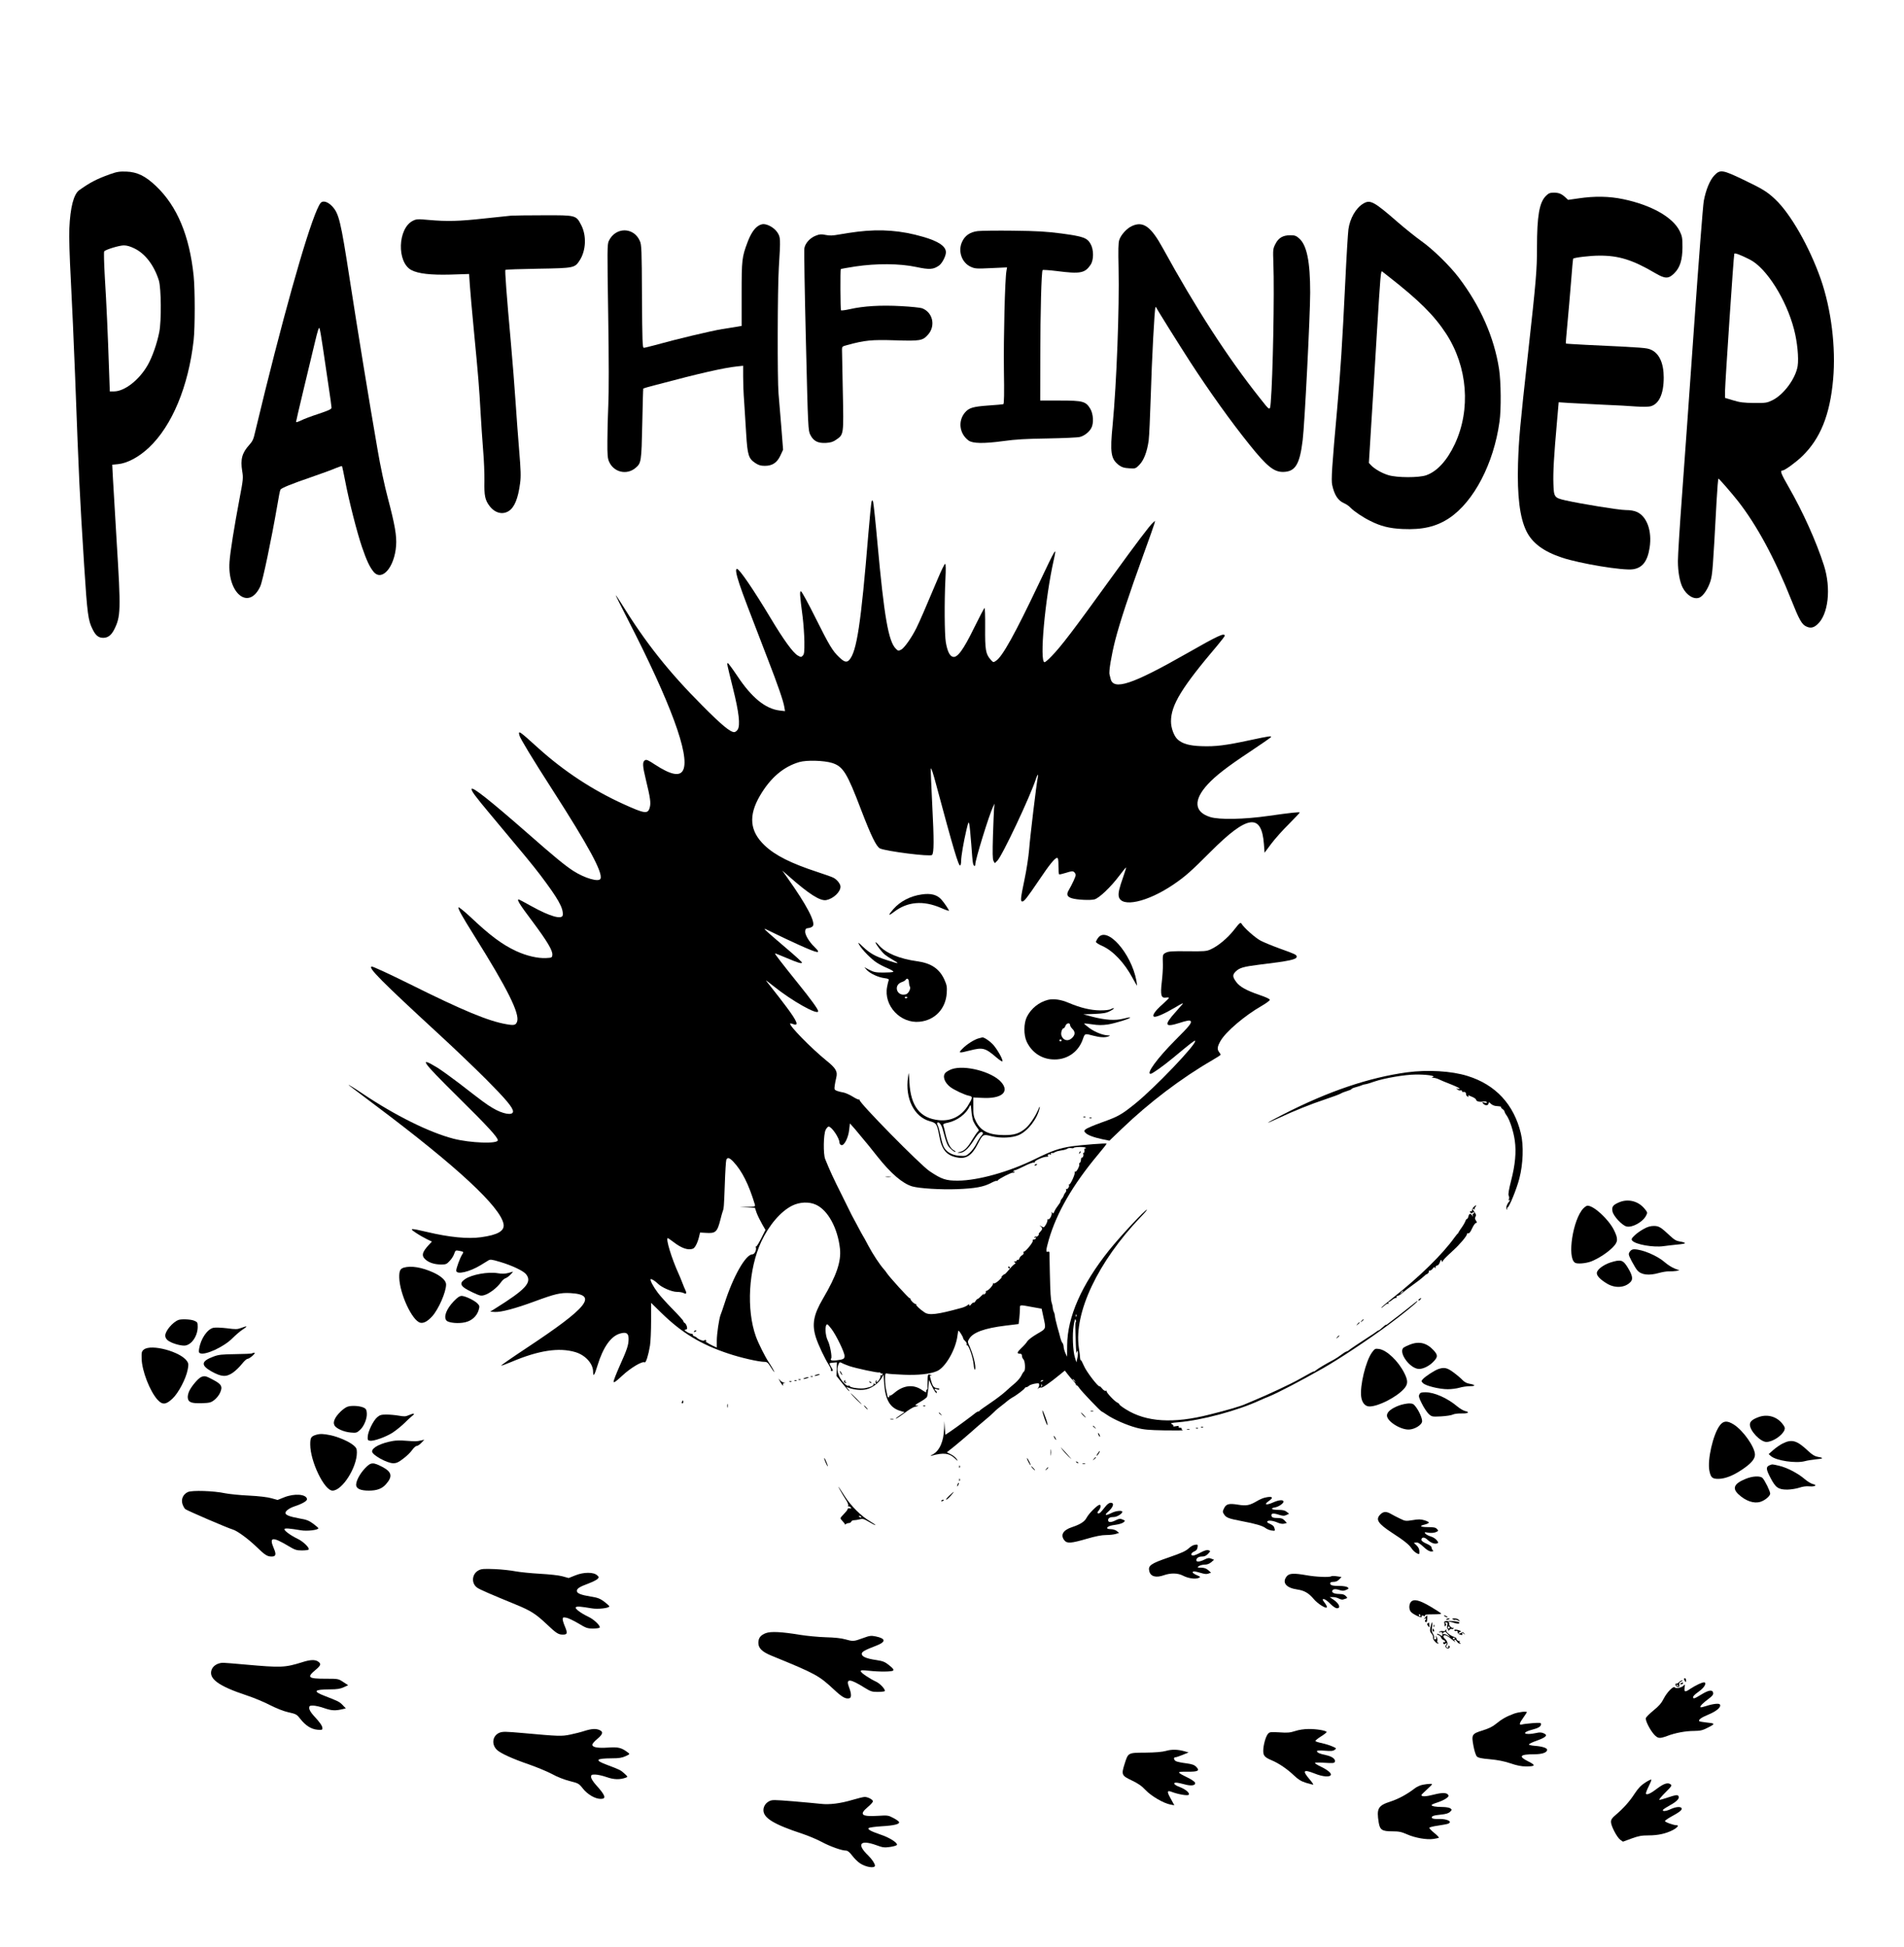 <?xml version="1.0" standalone="no"?>
<!DOCTYPE svg PUBLIC "-//W3C//DTD SVG 20010904//EN"
 "http://www.w3.org/TR/2001/REC-SVG-20010904/DTD/svg10.dtd">
<svg version="1.0" xmlns="http://www.w3.org/2000/svg"
 width="1878pt" height="1920pt" viewBox="0 0 1878 1920"
 preserveAspectRatio="xMidYMid meet">

<g transform="translate(0,1920) scale(0.1,-0.1)"
fill="#000000" stroke="none">
<path d="M1085 17482 c-135 -49 -194 -80 -303 -157 -55 -39 -89 -169 -98 -377
-4 -84 2 -274 15 -518 11 -212 30 -626 41 -920 41 -1091 44 -1152 90 -1885 31
-483 39 -545 85 -634 29 -59 58 -81 103 -81 46 0 79 25 108 81 65 130 67 186
25 864 -16 270 -33 551 -37 626 l-7 136 59 6 c91 9 206 71 304 164 227 214
389 603 440 1058 14 126 14 498 0 635 -41 395 -162 685 -369 883 -107 102
-187 141 -296 145 -68 2 -92 -2 -160 -26z m243 -733 c106 -52 193 -168 239
-315 23 -76 26 -399 4 -509 -22 -112 -68 -244 -114 -325 -83 -146 -228 -260
-333 -260 l-41 0 -7 198 c-12 361 -26 674 -42 926 -8 143 -11 253 -6 258 18
18 149 58 193 58 31 0 65 -10 107 -31z"/>
<path d="M16910 17471 c-45 -47 -84 -142 -105 -253 -8 -46 -51 -598 -95 -1228
-44 -630 -98 -1387 -120 -1683 -22 -295 -40 -583 -40 -640 0 -105 18 -204 46
-260 41 -80 115 -124 169 -99 37 17 83 88 106 161 20 67 24 117 60 784 7 125
15 227 19 227 6 0 128 -140 191 -220 187 -238 367 -571 531 -985 71 -179 99
-230 138 -250 44 -23 76 -18 114 16 110 96 139 357 66 584 -76 237 -207 527
-348 773 -76 132 -87 162 -61 162 22 0 128 77 193 139 181 174 276 410 307
761 28 316 -19 692 -122 988 -112 318 -298 645 -450 787 -79 75 -126 103 -314
193 -204 98 -229 102 -285 43z m350 -831 c163 -83 358 -392 435 -687 33 -124
48 -285 36 -363 -20 -123 -137 -282 -249 -337 -54 -26 -64 -28 -182 -27 -102
1 -140 6 -205 26 l-80 24 0 74 c1 77 84 1325 91 1347 3 12 59 -9 154 -57z"/>
<path d="M15247 17267 c-64 -65 -87 -196 -87 -508 0 -223 -8 -319 -90 -1059
-78 -703 -89 -826 -97 -1070 -9 -322 17 -533 82 -667 58 -119 169 -201 351
-262 177 -59 604 -130 701 -115 93 14 143 78 164 213 25 164 -26 307 -125 352
-27 12 -64 19 -111 19 -65 0 -441 61 -596 96 -108 25 -113 31 -117 164 -4 115
5 271 35 609 l17 194 105 -7 c58 -3 207 -11 331 -17 124 -5 272 -13 330 -18
60 -4 120 -3 140 2 84 22 130 123 130 284 0 141 -44 238 -125 274 -44 19 -59
21 -639 48 -109 6 -200 11 -201 13 -2 2 5 89 15 193 10 105 26 291 36 415 9
124 19 227 21 229 9 11 168 30 255 30 193 2 333 -42 555 -173 97 -57 131 -57
187 -1 57 56 80 132 81 255 0 95 -3 110 -28 162 -67 136 -279 256 -557 314
-138 29 -282 31 -438 8 l-105 -15 -26 24 c-39 36 -65 47 -115 47 -38 0 -51 -5
-79 -33z"/>
<path d="M3162 17198 c-76 -96 -293 -830 -547 -1853 -46 -187 -91 -374 -101
-415 -13 -60 -24 -83 -54 -116 -73 -80 -90 -144 -71 -260 11 -65 10 -82 -24
-259 -54 -286 -95 -540 -101 -635 -23 -313 191 -485 303 -243 24 51 109 458
168 798 13 81 27 151 31 156 10 17 110 57 305 124 102 35 211 75 242 89 31 13
59 22 61 18 2 -4 16 -70 31 -147 37 -195 118 -512 166 -651 45 -132 76 -197
114 -243 83 -98 206 45 222 257 7 99 -12 207 -82 472 -31 116 -74 317 -99 465
-88 507 -197 1177 -276 1688 -90 583 -107 652 -175 724 -43 45 -91 58 -113 31z
m23 -1428 c14 -96 39 -264 55 -373 17 -109 30 -207 30 -217 0 -15 -26 -27
-127 -61 -71 -23 -149 -52 -175 -66 -27 -13 -48 -19 -48 -14 0 5 33 148 74
318 41 169 91 380 112 467 27 114 40 154 45 140 5 -10 20 -98 34 -194z"/>
<path d="M13445 17191 c-72 -43 -130 -145 -145 -253 -5 -40 -19 -264 -30 -498
-31 -637 -48 -902 -80 -1260 -53 -586 -61 -714 -50 -763 21 -97 57 -153 114
-178 23 -10 53 -30 66 -45 33 -35 120 -94 195 -131 103 -52 189 -74 320 -80
195 -9 333 23 460 108 242 162 438 537 495 949 18 122 15 394 -4 520 -48 312
-183 620 -398 903 -88 116 -257 281 -368 359 -52 37 -156 120 -230 184 -240
209 -275 228 -345 185z m250 -717 c302 -236 450 -383 569 -565 212 -327 245
-746 86 -1087 -77 -164 -175 -271 -283 -309 -72 -25 -286 -25 -372 1 -64 19
-137 61 -172 98 l-21 23 23 375 c13 206 38 602 54 880 38 620 40 643 55 632 6
-5 34 -26 61 -48z"/>
<path d="M5040 17073 c-25 -2 -145 -15 -267 -28 -245 -27 -364 -30 -544 -14
-108 10 -122 9 -156 -8 -151 -74 -161 -412 -14 -487 67 -35 189 -49 382 -44
l186 6 7 -107 c4 -58 22 -266 41 -461 43 -444 52 -558 65 -795 6 -104 17 -271
25 -370 9 -99 14 -239 13 -310 -3 -141 6 -185 49 -243 52 -70 127 -91 189 -53
58 36 94 123 114 276 9 64 7 129 -9 320 -11 132 -27 350 -36 485 -9 135 -29
391 -45 570 -45 498 -61 722 -55 729 4 3 149 8 323 11 360 6 361 7 412 86 60
96 66 239 14 342 -52 100 -49 100 -371 99 -153 0 -298 -2 -323 -4z"/>
<path d="M7477 16971 c-38 -25 -73 -78 -103 -158 -56 -148 -59 -174 -59 -513
l0 -314 -40 -7 c-22 -4 -89 -15 -150 -24 -102 -16 -460 -101 -670 -160 -49
-13 -97 -25 -105 -25 -13 0 -15 64 -18 506 -2 466 -4 510 -21 548 -61 139
-240 139 -306 0 -16 -34 -16 -83 -6 -733 7 -444 7 -765 1 -886 -5 -104 -9
-264 -9 -355 -1 -140 2 -171 18 -206 47 -102 173 -131 259 -59 57 48 59 60 67
435 4 190 8 347 10 349 2 2 62 19 132 37 424 113 665 167 788 180 l65 7 0
-109 c0 -60 4 -170 10 -244 5 -74 14 -218 20 -319 13 -210 23 -243 91 -288 32
-21 54 -27 93 -27 74 0 121 31 154 103 l26 56 -18 230 c-10 127 -22 273 -27
325 -12 141 -10 1026 3 1240 18 292 17 300 -15 349 -30 44 -91 80 -137 81 -14
0 -38 -8 -53 -19z"/>
<path d="M11165 16971 c-50 -22 -109 -87 -125 -137 -10 -28 -11 -99 -7 -278 9
-392 -20 -1139 -58 -1541 -28 -281 -18 -341 61 -402 29 -21 50 -28 100 -31 63
-4 65 -4 102 34 44 45 76 127 92 240 5 39 14 231 20 425 11 379 38 880 47 889
3 3 7 1 9 -5 7 -18 219 -357 334 -535 189 -291 402 -589 584 -815 172 -214
241 -270 332 -269 120 2 164 73 193 314 19 148 74 1236 74 1455 0 304 -33 468
-109 534 -29 26 -43 31 -87 31 -73 0 -116 -25 -147 -86 -24 -47 -25 -54 -20
-189 11 -299 -5 -1121 -26 -1373 -8 -87 -5 -88 -108 43 -318 400 -634 890
-956 1477 -118 215 -194 270 -305 219z"/>
<path d="M8459 16915 c-59 -7 -142 -20 -185 -28 -61 -11 -91 -12 -130 -4 -43
9 -60 8 -97 -7 -56 -21 -104 -73 -113 -123 -4 -20 3 -433 15 -917 21 -868 22
-882 44 -925 31 -61 74 -83 153 -79 48 3 71 10 102 32 75 52 74 47 65 479 -4
210 -8 395 -8 411 0 27 4 31 50 43 178 48 241 54 471 47 251 -8 274 -4 327 55
78 87 48 221 -58 261 -16 6 -110 16 -207 21 -199 11 -370 1 -506 -30 -45 -10
-85 -15 -87 -11 -6 9 -8 401 -2 406 2 3 67 14 143 26 207 31 438 30 601 -5
132 -28 169 -25 225 14 31 22 68 94 68 131 0 59 -73 109 -227 153 -213 62
-414 78 -644 50z"/>
<path d="M9643 16921 c-77 -10 -127 -45 -155 -109 -41 -92 0 -205 89 -244 41
-18 57 -19 200 -12 l156 7 -6 -34 c-15 -80 -29 -661 -25 -972 4 -242 2 -340
-6 -343 -6 -2 -73 -8 -148 -13 -152 -11 -191 -23 -231 -70 -70 -84 -54 -208
36 -275 41 -30 148 -32 342 -6 122 17 227 23 440 26 154 3 297 9 317 15 44 11
93 50 113 90 24 46 19 135 -10 186 -45 75 -72 83 -300 83 l-195 0 1 438 c0
431 11 837 23 849 3 3 66 -1 139 -10 233 -30 278 -21 334 62 32 47 32 149 0
205 -34 61 -72 74 -284 103 -155 20 -239 25 -478 28 -159 2 -318 0 -352 -4z"/>
<path d="M8597 14255 c-4 -9 -18 -153 -32 -319 -73 -887 -114 -1161 -188
-1244 -26 -28 -49 -22 -100 27 -64 60 -96 113 -232 385 -71 143 -136 262 -144
264 -15 5 -13 -33 16 -253 8 -66 16 -175 17 -242 1 -102 -2 -125 -16 -139 -15
-16 -19 -16 -50 2 -47 28 -138 153 -268 370 -167 278 -307 484 -331 484 -17 0
-9 -50 26 -155 33 -99 84 -232 280 -740 96 -247 153 -412 161 -467 l7 -41 -53
6 c-140 17 -275 126 -417 340 -47 70 -89 127 -94 127 -11 0 -13 10 51 -250 59
-236 73 -363 46 -405 -9 -14 -24 -25 -34 -25 -40 0 -126 72 -312 259 -337 338
-561 621 -804 1014 -27 42 -50 77 -52 77 -3 0 51 -109 120 -242 420 -818 611
-1336 545 -1480 -31 -69 -122 -51 -282 54 -62 41 -82 50 -95 41 -27 -16 -25
-54 8 -190 44 -181 51 -230 39 -275 -18 -68 -48 -64 -261 33 -300 136 -585
323 -837 550 -192 174 -201 180 -188 127 8 -31 129 -231 326 -537 356 -554
498 -816 474 -876 -14 -37 -156 4 -269 77 -82 53 -190 142 -454 374 -361 316
-540 458 -548 434 -6 -17 34 -71 184 -250 356 -425 410 -491 493 -599 175
-232 227 -323 222 -393 -3 -51 -125 -17 -310 86 -65 36 -121 66 -125 66 -21 0
9 -49 132 -212 150 -201 205 -293 200 -336 -3 -26 -6 -27 -63 -30 -81 -4 -193
22 -294 69 -138 64 -259 154 -455 340 -61 56 -112 97 -114 91 -5 -15 34 -85
151 -272 333 -531 456 -778 427 -856 -13 -34 -30 -38 -107 -24 -175 30 -427
134 -957 398 -192 95 -358 172 -369 170 -43 -6 93 -143 663 -668 146 -134 355
-334 465 -444 192 -193 265 -279 265 -317 0 -43 -102 -26 -202 35 -61 36 -93
60 -328 242 -80 61 -176 130 -214 154 -193 117 -156 65 198 -285 299 -295 396
-401 396 -430 0 -37 -271 -27 -435 15 -240 62 -577 229 -900 446 -80 54 -149
96 -135 82 3 -3 124 -94 269 -203 797 -598 1230 -999 1258 -1168 10 -66 -56
-105 -222 -128 -131 -18 -311 -1 -534 52 -166 39 -180 38 -108 -9 31 -21 80
-49 107 -62 l50 -24 -28 -30 c-71 -76 -78 -111 -32 -150 37 -30 88 -46 154
-46 43 0 53 4 81 35 19 19 39 51 45 71 12 34 14 36 49 29 46 -9 47 -10 29 -37
-20 -31 -58 -134 -58 -158 0 -44 132 -14 245 56 26 16 57 35 70 43 20 13 32
12 116 -13 119 -35 232 -89 258 -122 62 -79 0 -148 -306 -339 l-48 -30 45 -3
c61 -4 206 35 390 103 206 76 257 88 355 83 276 -15 177 -139 -434 -543 -139
-92 -250 -169 -248 -172 3 -2 48 14 100 36 268 114 470 145 632 97 100 -30
175 -114 175 -194 0 -55 14 -35 43 61 56 183 133 292 226 317 59 16 81 2 81
-53 0 -61 -15 -105 -87 -265 -35 -79 -63 -150 -61 -159 2 -12 26 5 86 61 81
76 198 146 221 131 12 -7 37 72 52 165 6 36 11 145 11 243 l0 179 101 -99
c203 -198 391 -312 663 -402 122 -41 299 -81 354 -81 26 0 35 -8 61 -50 17
-28 33 -50 36 -50 4 0 -23 49 -57 100 -36 55 -100 183 -124 249 -96 266 -73
667 53 937 77 164 192 298 304 354 74 37 167 41 234 10 119 -53 216 -232 238
-435 13 -126 -34 -264 -168 -492 -94 -160 -111 -255 -68 -387 23 -70 84 -200
127 -268 14 -21 22 -43 19 -48 -4 -6 1 -10 10 -10 14 0 14 5 -5 36 -12 19 -20
37 -18 39 2 3 19 6 38 7 l34 3 -1 -68 -2 -67 60 -75 c32 -41 62 -75 66 -75 3
0 -2 10 -13 22 -19 21 -19 21 1 14 59 -22 128 -29 179 -17 59 13 125 63 154
115 l17 31 6 -90 c12 -162 58 -239 160 -269 l41 -12 -47 -32 c-27 -18 -44 -32
-38 -32 6 0 44 25 84 55 41 31 85 58 99 61 42 9 46 12 20 13 -20 1 -14 8 36
36 34 19 65 42 68 51 4 10 9 51 13 92 l6 75 22 -49 c25 -54 54 -96 55 -77 0 6
-4 15 -10 18 -19 12 -11 26 9 15 11 -5 22 -6 25 -2 3 5 0 9 -7 10 -50 4 -59
17 -81 105 -5 22 -4 27 6 21 7 -4 9 -3 5 1 -4 5 -14 10 -22 11 -12 2 -15 -11
-16 -59 -1 -34 -1 -67 0 -74 1 -6 -3 -14 -8 -18 -6 -3 -7 -13 -4 -21 3 -9 -13
-2 -41 17 -86 61 -187 50 -279 -31 -19 -16 -37 -26 -41 -22 -4 4 -6 2 -4 -3 2
-6 -1 -12 -6 -15 -5 -3 -10 2 -12 10 -1 8 -7 35 -13 60 -6 25 -11 73 -11 107
0 59 1 62 23 57 12 -3 84 -8 160 -11 142 -6 258 6 327 35 84 34 187 213 204
351 3 24 7 45 9 48 6 5 47 -61 47 -74 0 -6 9 -18 20 -28 12 -11 18 -25 15 -34
-3 -8 -3 -12 1 -8 15 15 62 -119 68 -194 3 -47 16 -65 16 -23 0 42 -27 139
-54 201 -23 50 -24 52 -6 81 38 63 152 104 356 129 l131 16 7 60 c3 33 6 75 6
93 0 39 -6 38 119 15 l95 -17 17 -79 c27 -123 30 -116 -61 -169 -44 -25 -87
-58 -97 -73 -9 -16 -36 -46 -60 -68 -43 -41 -46 -55 -11 -55 12 0 18 -7 18
-21 0 -11 7 -27 15 -35 17 -17 21 -109 5 -119 -5 -3 -17 -21 -26 -41 -9 -19
-36 -51 -60 -72 -25 -20 -68 -59 -97 -85 -28 -26 -97 -78 -152 -115 -55 -37
-101 -70 -103 -74 -2 -5 -8 -8 -13 -8 -6 0 -15 -5 -22 -10 -35 -29 -199 -150
-247 -182 l-55 -37 -6 67 -5 67 -2 -71 c-3 -126 -45 -222 -112 -257 -25 -13
-28 -17 -10 -12 118 32 173 25 228 -27 31 -30 33 -30 18 -6 -10 15 -35 35 -57
46 l-40 20 73 58 c40 32 111 93 158 134 47 42 113 99 147 127 34 28 75 64 90
80 15 16 46 42 68 58 22 17 49 38 60 48 11 10 33 25 48 34 36 18 121 82 125
94 2 5 9 9 15 9 6 0 18 6 26 14 9 8 35 17 59 21 37 6 42 5 42 -12 0 -11 -6
-25 -12 -33 -11 -12 -10 -12 4 -1 9 7 22 10 27 7 10 -6 85 46 185 128 l49 40
26 -34 c14 -19 40 -49 57 -67 17 -18 29 -35 26 -38 -3 -3 -1 -5 5 -5 6 0 20
-14 30 -30 19 -29 210 -230 220 -230 2 0 25 -14 49 -31 69 -47 199 -104 294
-129 71 -19 118 -23 280 -26 107 -1 187 -1 177 2 -9 3 -15 10 -12 15 4 5 -3 9
-15 9 -13 0 -19 4 -14 11 4 8 -4 9 -27 4 -19 -4 -30 -4 -26 1 4 4 -2 13 -14
19 -18 10 -9 13 61 19 232 19 588 115 808 217 24 11 62 27 85 36 85 34 317
155 537 280 163 93 452 285 646 429 128 94 284 221 284 231 0 6 4 9 -111 -83
-48 -38 -99 -78 -115 -89 -15 -11 -40 -31 -56 -43 -15 -13 -28 -21 -28 -17 0
3 -15 -8 -32 -24 -18 -17 -36 -31 -40 -31 -4 0 -16 -7 -25 -15 -10 -8 -41 -29
-70 -47 -81 -52 -198 -130 -203 -137 -3 -3 -11 -7 -19 -9 -8 -2 -31 -16 -50
-31 -20 -16 -54 -38 -76 -50 -80 -42 -156 -88 -175 -104 -11 -9 -20 -15 -20
-12 0 5 -40 -17 -145 -76 -76 -44 -318 -157 -445 -209 -30 -12 -68 -28 -85
-36 -43 -20 -177 -60 -355 -104 -358 -91 -624 -74 -824 51 -36 22 -66 45 -66
50 0 5 -8 12 -17 16 -26 9 -114 103 -108 114 4 5 0 6 -8 3 -8 -3 -23 6 -35 21
-11 14 -22 25 -25 23 -13 -10 -133 146 -157 205 -13 31 -26 55 -29 53 -3 -2
-6 6 -7 17 0 12 -6 61 -13 108 -50 344 189 847 610 1287 38 39 66 72 61 72
-18 0 -258 -257 -373 -400 -270 -338 -412 -658 -413 -938 l-1 -112 -17 37 c-9
21 -17 49 -17 64 -1 14 -6 30 -12 36 -6 6 -14 26 -19 44 -4 19 -18 70 -31 114
-12 44 -23 92 -24 106 -1 14 -5 31 -10 39 -4 7 -10 27 -11 44 -2 17 -7 38 -10
46 -10 25 -15 107 -19 300 -2 102 -4 191 -4 199 -1 7 -7 11 -16 7 -21 -8 -19
17 10 119 78 267 236 541 488 842 47 56 84 103 82 105 -7 6 -238 -12 -341 -26
-126 -19 -194 -42 -367 -127 -250 -124 -561 -211 -757 -212 -119 -1 -162 13
-282 94 -91 61 -698 678 -690 702 1 5 -1 6 -6 4 -4 -3 -32 10 -62 29 -29 18
-70 36 -89 40 -20 3 -49 10 -65 16 -26 11 -28 14 -23 52 3 23 10 57 15 77 16
62 -3 95 -98 171 -150 122 -373 349 -356 365 2 2 15 -1 29 -6 60 -23 41 26
-66 169 -39 52 -98 129 -131 170 -33 41 -64 81 -70 89 -6 8 27 -16 74 -54 181
-146 440 -291 440 -247 0 19 -72 118 -199 275 -155 193 -231 291 -227 295 2 1
50 -18 107 -42 117 -50 159 -63 159 -48 0 5 -68 68 -151 138 -199 170 -225
193 -216 194 4 0 51 -22 105 -49 53 -26 158 -76 232 -109 193 -87 227 -92 154
-21 -54 52 -96 123 -92 156 2 23 8 29 33 31 17 2 35 10 42 19 29 38 -60 208
-248 473 l-53 75 63 -55 c203 -179 312 -248 372 -236 69 14 139 80 139 132 0
27 -34 70 -69 88 -15 8 -85 33 -156 56 -263 86 -419 164 -524 264 -146 139
-160 292 -46 488 104 178 232 287 389 333 72 21 244 16 324 -9 108 -35 146
-95 287 -466 97 -253 149 -360 185 -377 63 -28 494 -83 513 -64 20 20 20 149
2 495 -9 182 -16 342 -14 356 3 15 24 -48 52 -155 170 -634 222 -809 238 -800
5 4 9 23 9 44 0 47 24 186 52 306 20 84 22 88 29 55 4 -19 12 -107 19 -195 6
-88 13 -172 17 -187 6 -31 23 -38 23 -10 0 46 137 489 175 567 l15 30 -5 -46
c-2 -25 -7 -147 -11 -270 -5 -170 -4 -230 5 -248 l13 -23 24 23 c47 44 328
639 383 812 15 43 25 50 17 10 -13 -61 -76 -586 -85 -708 -6 -73 -26 -205 -46
-299 -39 -186 -42 -216 -21 -216 18 0 49 40 164 210 102 152 157 220 178 220
11 0 14 -17 14 -78 0 -43 3 -81 6 -84 3 -3 34 4 69 15 53 17 66 18 79 8 9 -8
16 -21 16 -30 0 -16 -33 -88 -69 -150 -25 -42 -15 -65 31 -79 50 -16 184 -22
224 -11 46 13 160 121 244 233 35 47 66 84 67 82 2 -2 -10 -41 -26 -87 -42
-119 -53 -166 -46 -200 25 -112 281 -56 537 117 119 81 171 127 368 324 364
365 504 385 527 73 l6 -82 65 87 c36 48 114 136 174 195 59 60 108 111 108
114 0 8 -91 -2 -310 -33 -237 -34 -484 -39 -573 -11 -158 49 -168 166 -26 321
77 84 191 173 416 322 111 74 205 139 208 144 10 15 -10 13 -206 -29 -242 -52
-339 -64 -478 -59 -119 4 -187 23 -235 66 -36 32 -66 113 -66 178 0 162 106
335 460 752 38 46 70 87 70 92 0 33 -65 3 -375 -174 -539 -307 -724 -368 -751
-248 -3 15 -8 33 -10 41 -9 27 18 188 56 338 46 178 138 457 278 843 55 151
104 289 108 305 l7 30 -22 -20 c-32 -28 -164 -203 -408 -540 -382 -529 -498
-681 -592 -777 -30 -32 -61 -58 -68 -58 -52 0 4 623 91 1010 31 138 25 128
-149 -239 -234 -492 -358 -717 -421 -757 -26 -18 -27 -18 -55 14 -46 52 -54
96 -52 315 1 109 -2 195 -6 192 -5 -3 -52 -92 -104 -198 -106 -217 -164 -295
-208 -284 -32 8 -55 56 -70 144 -13 79 -15 401 -4 621 5 101 4 152 -3 152 -6
0 -38 -66 -72 -147 -115 -274 -182 -428 -212 -488 -49 -97 -118 -194 -149
-211 -28 -14 -31 -13 -53 9 -73 73 -115 315 -181 1039 -19 213 -39 397 -43
409 -8 20 -9 20 -15 4z m-114 -6250 c87 -104 86 -103 171 -210 134 -169 249
-267 344 -295 71 -20 280 -33 442 -27 178 7 261 22 335 61 26 14 51 23 55 21
5 -3 10 -1 12 4 5 14 138 82 148 76 5 -3 12 0 16 6 5 8 3 9 -6 4 -9 -5 -11 -4
-6 3 4 7 12 12 18 12 6 0 47 18 91 40 44 23 87 38 94 35 8 -2 12 -1 9 4 -8 12
83 54 117 54 15 0 23 4 16 7 -8 6 -8 9 0 14 6 4 16 4 23 0 7 -4 8 -3 4 4 -6
10 6 17 17 10 1 -1 12 4 25 11 13 7 42 14 65 17 23 3 47 10 54 16 7 6 24 8 38
6 14 -3 25 -2 25 2 0 4 27 8 60 9 35 0 60 -4 60 -10 0 -6 -4 -8 -9 -5 -4 3 -7
-6 -5 -19 1 -14 -2 -25 -7 -25 -6 0 -8 -4 -5 -9 8 -12 -4 -42 -13 -37 -4 3 -8
-7 -9 -22 -1 -15 -7 -29 -12 -30 -6 -2 -8 -8 -5 -12 8 -13 -27 -80 -37 -74 -5
3 -8 0 -7 -7 4 -20 -41 -119 -54 -119 -6 0 -7 -3 -4 -6 9 -10 -12 -46 -23 -39
-6 3 -7 0 -4 -8 3 -8 -1 -21 -8 -28 -7 -8 -14 -21 -16 -29 -2 -8 -10 -22 -18
-31 -8 -8 -14 -21 -14 -27 0 -6 -10 -23 -23 -39 -12 -15 -29 -41 -36 -57 -10
-24 -14 -27 -22 -15 -9 12 -10 12 -6 -1 6 -21 -21 -72 -34 -64 -6 3 -9 0 -7
-7 1 -8 -6 -28 -16 -46 -19 -30 -20 -31 -45 -16 -21 12 -23 12 -8 0 22 -18 22
-28 -3 -55 -12 -12 -18 -22 -14 -22 3 0 1 -7 -6 -15 -7 -8 -16 -13 -20 -10 -5
3 -12 0 -16 -6 -5 -8 -3 -9 6 -4 8 5 11 3 8 -6 -3 -8 -12 -13 -21 -13 -9 1
-13 -4 -10 -12 5 -15 -74 -111 -88 -107 -4 2 -6 -4 -3 -11 3 -8 -3 -19 -15
-25 -11 -6 -23 -20 -26 -31 -4 -11 -11 -18 -16 -15 -5 4 -9 1 -9 -4 0 -6 -8
-11 -17 -11 -14 0 -15 -2 -4 -9 11 -7 10 -10 -3 -18 -9 -5 -34 -30 -55 -56
-21 -25 -40 -45 -42 -43 -2 2 -13 -6 -24 -17 -11 -11 -13 -16 -5 -12 8 5 -2
-8 -24 -29 -22 -21 -45 -35 -53 -32 -8 3 -12 2 -9 -3 7 -11 -47 -71 -64 -71
-6 0 -9 -4 -6 -9 3 -5 -2 -15 -11 -22 -14 -12 -16 -12 -9 1 5 8 -5 0 -22 -17
-17 -18 -35 -33 -39 -33 -5 0 -14 -9 -21 -21 -7 -12 -16 -18 -19 -15 -3 3 -14
-5 -24 -17 -12 -15 -18 -17 -19 -8 0 12 -3 12 -17 -1 -10 -8 -38 -21 -63 -27
-236 -65 -316 -74 -360 -44 -45 30 -89 71 -83 77 4 3 1 6 -5 6 -15 0 -52 36
-52 51 0 5 -3 8 -7 6 -7 -4 -205 214 -228 251 -5 9 -18 25 -28 36 -41 47 -107
146 -152 231 -26 50 -51 95 -55 100 -4 6 -26 46 -49 90 -23 44 -46 87 -51 95
-5 8 -15 29 -23 45 -8 17 -46 93 -84 170 -85 169 -118 241 -164 355 -20 51
-17 245 5 288 9 18 22 32 29 32 30 0 107 -114 107 -158 0 -11 9 -22 19 -25 28
-7 69 74 77 152 l7 62 21 -23 c12 -12 47 -54 79 -93z m-1249 -262 c85 -91 151
-222 211 -420 6 -22 4 -23 -72 -25 l-78 -2 75 -3 76 -4 17 -50 c10 -27 34 -76
53 -109 l34 -59 -43 -86 c-24 -47 -46 -82 -51 -78 -4 4 -4 0 -1 -8 9 -25 -12
-69 -34 -69 -66 0 -190 -218 -275 -485 -16 -49 -33 -99 -38 -110 -15 -36 -38
-189 -38 -257 l0 -67 -38 17 c-21 10 -49 25 -63 35 -13 10 -18 15 -10 11 10
-5 12 -3 6 5 -5 9 -10 10 -18 2 -9 -9 -60 10 -77 30 -3 3 -13 8 -23 12 -10 4
-16 10 -13 15 2 4 -4 9 -16 9 -11 1 -32 10 -46 20 -23 15 -25 18 -9 21 15 3
17 9 12 30 -4 15 -13 31 -21 35 -8 4 -14 13 -14 19 0 6 -48 59 -106 118 -58
59 -123 131 -145 161 -45 59 -80 125 -71 134 6 6 45 -18 72 -45 37 -37 137
-80 185 -80 26 0 55 -5 67 -11 26 -14 34 -5 20 24 -6 12 -21 47 -32 77 -12 30
-27 69 -35 85 -70 153 -132 355 -108 355 3 0 29 -18 58 -40 78 -60 142 -82
190 -64 20 8 44 54 59 113 l11 46 54 -3 c100 -7 115 7 146 128 9 36 19 72 22
80 13 32 14 51 22 270 4 124 11 233 15 243 12 26 31 21 70 -20z m3383 -1525
c-3 -8 -6 -5 -6 6 -1 11 2 17 5 13 3 -3 4 -12 1 -19z m-6 -55 c-3 -2 -5 -27
-4 -55 0 -29 3 -102 4 -162 2 -60 6 -99 9 -85 11 45 17 -4 7 -51 l-10 -45 -14
45 c-21 67 -28 232 -13 320 9 53 15 69 20 55 4 -11 5 -21 1 -22z m-2408 -71
c48 -65 127 -229 127 -263 0 -30 -9 -35 -78 -44 -48 -6 -68 1 -54 18 11 14
-12 137 -33 176 -27 53 -31 161 -5 161 4 0 24 -22 43 -48z m175 -364 c66 -22
283 -69 293 -62 4 2 10 0 14 -6 4 -6 11 -8 16 -5 5 3 6 -1 3 -9 -3 -9 -11 -13
-17 -9 -6 3 -7 1 -3 -5 7 -12 -22 -61 -37 -62 -5 0 -5 5 -1 12 4 7 3 8 -4 4
-6 -4 -8 -14 -5 -23 5 -13 2 -15 -11 -10 -10 4 -15 3 -11 -3 7 -12 -21 -27
-76 -39 -47 -11 -159 4 -159 21 0 5 -5 6 -11 2 -15 -9 -68 44 -90 91 -21 45
-24 81 -9 120 9 22 13 24 31 15 11 -7 46 -21 77 -32z m2223 -145 c13 -16 12
-17 -3 -4 -10 7 -18 15 -18 17 0 8 8 3 21 -13z m-311 3 c0 -2 -7 -7 -16 -10
-8 -3 -12 -2 -9 4 6 10 25 14 25 6z m-13 -58 c-3 -8 -6 -5 -6 6 -1 11 2 17 5
13 3 -3 4 -12 1 -19z"/>
<path d="M10646 7833 c-6 -14 -5 -15 5 -6 7 7 10 15 7 18 -3 3 -9 -2 -12 -12z"/>
<path d="M10205 7710 c-3 -6 1 -7 9 -4 18 7 21 14 7 14 -6 0 -13 -4 -16 -10z"/>
<path d="M8738 7593 c12 -2 32 -2 45 0 12 2 2 4 -23 4 -25 0 -35 -2 -22 -4z"/>
<path d="M9945 6700 c3 -5 8 -10 11 -10 2 0 4 5 4 10 0 6 -5 10 -11 10 -5 0
-7 -4 -4 -10z"/>
<path d="M6845 6070 c-3 -6 1 -7 9 -4 18 7 21 14 7 14 -6 0 -13 -4 -16 -10z"/>
<path d="M8290 5660 c6 -11 13 -20 16 -20 2 0 0 9 -6 20 -6 11 -13 20 -16 20
-2 0 0 -9 6 -20z"/>
<path d="M8325 5581 c-6 -11 13 -26 22 -17 4 3 1 6 -6 6 -7 0 -9 5 -6 10 3 6
4 10 1 10 -3 0 -7 -4 -11 -9z"/>
<path d="M8577 5569 c7 -7 15 -10 18 -7 3 3 -2 9 -12 12 -14 6 -15 5 -6 -5z"/>
<path d="M9089 10379 c-111 -16 -210 -68 -277 -144 -55 -63 -53 -73 6 -28 133
102 288 115 464 39 43 -19 78 -31 78 -27 0 9 -49 82 -74 109 -43 49 -105 65
-197 51z"/>
<path d="M12173 10031 c-66 -84 -159 -161 -233 -194 -39 -18 -63 -20 -227 -18
-149 2 -188 -1 -213 -14 -33 -17 -33 -19 -30 -118 1 -37 -4 -115 -11 -173 -15
-128 -6 -159 41 -152 17 3 30 1 30 -3 0 -3 -28 -31 -62 -62 -74 -64 -108 -114
-85 -123 21 -8 105 30 212 93 57 35 82 46 69 31 -11 -13 -44 -49 -72 -82 -113
-126 -103 -150 41 -104 71 23 101 28 109 20 17 -17 -6 -46 -150 -190 -177
-178 -290 -332 -243 -332 16 0 124 77 221 157 178 148 212 174 218 169 23 -24
-398 -465 -595 -623 -133 -107 -166 -125 -329 -183 -75 -27 -145 -57 -155 -66
-18 -16 -18 -19 -3 -35 21 -23 80 -45 168 -64 l69 -14 125 120 c268 257 584
497 890 674 45 26 82 50 82 54 0 3 -7 15 -15 25 -22 29 -18 55 14 111 51 90
239 250 405 345 45 26 81 53 81 60 0 9 -40 27 -105 49 -123 42 -190 79 -224
124 -40 53 -41 73 -8 106 36 36 76 48 227 67 309 37 375 52 375 80 0 18 -14
25 -165 79 -72 26 -157 61 -190 78 -55 29 -166 128 -190 169 -9 15 -19 7 -72
-61z"/>
<path d="M10831 9951 c-12 -16 -21 -34 -21 -40 0 -7 28 -25 63 -40 107 -49
216 -164 297 -314 23 -42 43 -77 45 -77 1 0 -2 21 -6 48 -51 273 -292 544
-378 423z"/>
<path d="M8636 9904 c9 -25 62 -94 93 -119 13 -11 49 -35 80 -52 70 -41 60
-41 -59 -2 -117 37 -169 67 -239 133 -49 47 -52 48 -35 17 27 -47 121 -143
173 -175 24 -16 73 -41 109 -56 35 -15 59 -30 53 -34 -6 -4 -50 -7 -98 -7 -74
0 -94 4 -137 26 l-51 27 25 -28 c33 -35 112 -72 173 -80 39 -5 47 -10 42 -23
-4 -9 -10 -37 -15 -63 -36 -185 132 -364 321 -344 151 15 257 128 267 282 4
62 1 79 -23 133 -48 106 -129 162 -266 181 -179 25 -311 80 -379 157 -22 26
-38 38 -34 27z m329 -390 c1 -16 4 -35 9 -42 13 -21 -14 -72 -40 -78 -89 -23
-126 91 -39 121 17 5 34 16 38 23 14 21 32 8 32 -24z m-15 -148 c0 -11 -19
-15 -25 -6 -3 5 1 10 9 10 9 0 16 -2 16 -4z"/>
<path d="M10337 9340 c-90 -23 -168 -86 -209 -169 -31 -63 -32 -176 -2 -242
47 -102 139 -168 249 -176 140 -12 261 67 306 200 20 57 18 56 104 33 64 -17
118 -20 150 -6 18 8 18 9 -6 9 -50 2 -126 31 -183 72 -31 23 -55 43 -53 45 2
2 39 -1 81 -8 59 -9 96 -9 154 -1 71 11 228 60 219 69 -2 3 -33 -3 -68 -12
-79 -20 -175 -14 -304 19 l-90 24 110 4 c89 4 118 9 153 28 24 12 42 25 39 28
-3 2 -16 -1 -29 -8 -14 -9 -56 -13 -108 -13 -93 1 -192 25 -309 74 -76 33
-149 43 -204 30z m218 -250 c0 -8 10 -24 23 -37 29 -29 28 -58 -3 -88 -37 -38
-87 -28 -105 21 -10 25 5 74 22 74 5 0 13 12 18 26 11 27 45 31 45 4z m-85
-150 c0 -5 -4 -10 -10 -10 -5 0 -10 5 -10 10 0 6 5 10 10 10 6 0 10 -4 10 -10z"/>
<path d="M9653 8960 c-41 -10 -119 -59 -162 -104 -41 -42 -35 -44 74 -16 129
33 152 27 263 -68 29 -25 55 -42 59 -39 10 11 -46 113 -89 162 -34 38 -95 79
-110 74 -2 -1 -17 -4 -35 -9z"/>
<path d="M9387 8656 c-21 -8 -47 -22 -58 -32 -36 -32 -17 -96 43 -143 35 -28
145 -80 186 -87 38 -7 37 -19 -10 -96 -65 -105 -164 -156 -285 -145 -187 18
-280 136 -293 372 -6 109 -6 110 -14 51 -30 -208 60 -390 215 -433 67 -19 71
-25 95 -153 24 -130 72 -186 177 -205 88 -17 145 22 202 135 48 95 52 97 136
75 87 -22 204 -17 269 12 90 40 183 162 205 268 3 19 -2 13 -15 -19 -28 -66
-85 -150 -123 -182 -63 -53 -113 -69 -217 -68 -149 2 -226 40 -274 136 -22 45
-26 65 -26 144 l0 91 88 -4 c192 -11 274 59 186 157 -92 102 -360 171 -487
126z m212 -511 c7 -16 23 -44 36 -61 22 -28 23 -33 9 -45 -8 -7 -32 -42 -54
-78 -46 -79 -78 -111 -122 -121 -28 -7 -29 -8 -8 -9 44 -2 88 36 141 118 49
79 74 100 92 82 5 -5 1 -17 -12 -30 -11 -11 -34 -47 -50 -79 -16 -32 -46 -73
-67 -91 -35 -31 -41 -33 -99 -29 -75 5 -133 38 -158 91 -9 19 -23 69 -31 111
-8 41 -20 85 -26 96 -7 12 -9 25 -5 28 14 14 41 -18 53 -64 39 -144 45 -159
77 -191 18 -18 39 -33 47 -33 7 1 1 8 -14 16 -35 19 -61 70 -82 160 -8 39 -18
78 -22 87 -4 12 7 18 48 26 90 20 178 86 211 159 11 24 13 20 18 -43 3 -39 12
-83 18 -100z"/>
<path d="M13878 8625 c-377 -52 -772 -185 -1218 -413 -176 -90 -206 -112 -55
-41 159 74 322 140 470 189 72 24 139 49 150 56 11 7 39 18 63 25 23 7 42 15
42 19 0 4 21 13 48 20 26 7 52 16 57 19 6 3 19 7 30 8 11 1 53 13 94 28 98 33
295 67 401 68 103 2 204 -12 175 -24 -18 -7 -17 -8 5 -8 14 -1 36 -7 50 -14
14 -7 70 -31 125 -52 55 -22 92 -41 82 -43 -10 -2 -24 0 -30 5 -7 4 -5 0 6 -9
10 -9 25 -14 32 -11 8 3 15 0 15 -6 0 -6 3 -10 8 -10 21 4 32 -3 32 -20 0 -10
7 -22 16 -25 9 -4 13 -2 8 5 -4 7 -3 10 2 7 5 -2 24 -11 42 -18 17 -8 32 -20
32 -26 0 -15 36 -24 70 -17 16 3 31 0 35 -6 5 -8 -2 -10 -22 -5 -25 7 -27 6
-14 -9 18 -22 49 -22 53 0 3 16 5 16 23 -2 11 -11 34 -21 50 -22 47 -4 55 -6
50 -11 -3 -3 4 -11 15 -19 11 -8 20 -19 20 -25 0 -5 9 -23 21 -39 30 -42 68
-158 80 -247 16 -111 4 -241 -36 -394 -23 -91 -31 -137 -24 -149 5 -10 6 -25
2 -35 -5 -13 -3 -15 8 -9 9 6 8 2 -3 -11 -26 -29 -39 -72 -26 -80 7 -4 8 -3 4
4 -4 7 -3 12 2 12 16 0 91 183 118 288 37 142 44 326 15 444 -68 286 -250 482
-526 567 -159 50 -394 63 -597 36z"/>
<path d="M10688 8183 c7 -3 16 -2 19 1 4 3 -2 6 -13 5 -11 0 -14 -3 -6 -6z"/>
<path d="M10748 8173 c7 -3 16 -2 19 1 4 3 -2 6 -13 5 -11 0 -14 -3 -6 -6z"/>
<path d="M15965 7341 c-57 -25 -69 -43 -60 -88 8 -45 95 -138 138 -148 56 -14
161 44 193 107 15 29 15 32 -14 67 -63 78 -167 103 -257 62z"/>
<path d="M14535 7296 c-11 -12 -18 -27 -17 -34 2 -8 -1 -11 -7 -7 -6 3 -11 2
-11 -3 0 -16 13 -22 27 -11 9 9 13 8 13 0 0 -6 -4 -11 -10 -11 -5 0 -7 -8 -4
-17 5 -17 5 -17 -6 0 -15 24 -29 21 -36 -8 -3 -14 -10 -25 -14 -25 -4 0 -11
-8 -14 -17 -8 -21 -23 -48 -53 -89 -12 -17 -21 -33 -20 -35 1 -2 0 -3 -2 -2
-2 1 -17 -17 -34 -40 -121 -169 -348 -391 -615 -601 -62 -49 -111 -91 -108
-93 2 -2 16 7 31 21 15 14 32 23 38 19 6 -3 7 -1 3 5 -4 7 -3 12 2 12 5 0 19
9 32 20 13 11 29 20 37 20 8 0 11 5 8 10 -3 6 1 10 9 10 9 0 33 15 53 33 21
18 67 54 103 79 36 25 80 59 98 76 18 16 32 28 32 26 0 -3 6 1 14 8 8 7 12 16
9 21 -2 4 3 7 11 7 8 0 21 9 29 21 11 15 16 17 20 7 4 -9 6 -7 6 5 1 9 8 17
17 17 8 0 20 14 26 32 10 28 12 30 19 12 4 -10 8 -14 8 -7 1 14 21 35 106 113
66 60 135 143 135 161 0 6 6 9 13 6 8 -3 22 15 37 49 14 30 31 54 39 54 11 0
11 4 -1 23 -11 16 -12 26 -4 39 8 13 5 24 -13 49 -21 28 -22 31 -5 25 10 -4
15 -4 11 0 -4 4 -2 13 5 21 18 22 5 21 -17 -1z m-695 -830 c0 -2 -8 -10 -17
-17 -16 -13 -17 -12 -4 4 13 16 21 21 21 13z"/>
<path d="M15617 7283 c-103 -109 -161 -483 -83 -535 21 -15 106 -8 160 12 70
27 164 88 215 141 51 52 53 82 10 169 -54 107 -198 240 -261 240 -8 0 -26 -12
-41 -27z"/>
<path d="M16210 7079 c-30 -16 -70 -45 -89 -64 -29 -28 -32 -36 -22 -49 32
-39 210 -70 311 -55 36 5 98 12 138 16 39 3 72 9 72 13 0 5 -21 12 -47 16 -39
6 -58 17 -103 59 -91 85 -108 95 -159 95 -32 0 -63 -9 -101 -31z"/>
<path d="M16075 6856 c-15 -23 -14 -28 19 -93 20 -37 44 -78 55 -90 39 -46
114 -55 216 -26 33 9 76 16 95 15 19 -1 51 1 70 4 l35 6 -47 18 c-26 10 -69
37 -95 60 -76 67 -222 129 -305 130 -18 0 -33 -8 -43 -24z"/>
<path d="M15885 6750 c-73 -24 -135 -72 -135 -105 0 -29 37 -66 105 -106 80
-46 176 -38 229 20 25 27 17 66 -29 141 -46 76 -68 82 -170 50z"/>
<path d="M3983 6699 c-36 -11 -46 -32 -45 -98 4 -159 127 -425 207 -445 33 -8
72 13 118 63 63 70 137 239 137 314 0 38 -47 82 -128 119 -111 50 -217 68
-289 47z"/>
<path d="M5012 6646 c-31 -8 -61 -9 -103 -2 -95 16 -254 -13 -320 -57 -66 -44
-50 -75 72 -132 75 -35 83 -37 119 -26 48 14 127 75 160 124 14 20 34 38 45
41 11 3 34 19 50 36 16 16 27 29 24 29 -2 -1 -23 -7 -47 -13z"/>
<path d="M4477 6369 c-75 -78 -105 -159 -72 -193 22 -22 118 -31 182 -16 65
14 116 60 134 120 11 37 10 42 -10 64 -29 31 -123 76 -157 76 -20 0 -41 -14
-77 -51z"/>
<path d="M14000 6390 c-8 -5 -12 -12 -9 -15 4 -3 12 1 19 10 14 17 11 19 -10
5z"/>
<path d="M1760 6183 c-57 -22 -130 -108 -130 -154 0 -18 9 -35 26 -48 31 -25
114 -51 160 -51 68 0 133 90 134 183 0 45 -2 49 -35 63 -34 14 -125 18 -155 7z"/>
<path d="M13429 6173 c-13 -16 -12 -17 4 -4 9 7 17 15 17 17 0 8 -8 3 -21 -13z"/>
<path d="M13389 6143 c-13 -16 -12 -17 4 -4 9 7 17 15 17 17 0 8 -8 3 -21 -13z"/>
<path d="M2375 6103 c-34 -13 -54 -13 -136 -2 -53 6 -112 9 -132 5 -61 -11
-127 -108 -143 -207 -5 -31 -3 -40 11 -45 52 -20 233 64 316 147 32 32 76 70
99 85 58 38 54 43 -15 17z"/>
<path d="M13189 6013 c-13 -16 -12 -17 4 -4 9 7 17 15 17 17 0 8 -8 3 -21 -13z"/>
<path d="M13907 5940 c-27 -10 -55 -24 -63 -30 -55 -47 64 -210 153 -210 42 0
100 29 140 70 46 48 47 65 5 112 -68 75 -144 94 -235 58z"/>
<path d="M1419 5891 c-21 -17 -24 -27 -22 -88 2 -120 81 -323 157 -407 48 -52
82 -50 147 11 59 55 133 196 150 285 10 49 9 61 -5 83 -62 95 -355 174 -427
116z"/>
<path d="M13532 5862 c-61 -85 -120 -327 -106 -436 8 -60 39 -96 82 -96 88 0
269 93 341 175 39 44 40 79 4 151 -58 119 -175 231 -252 241 -37 5 -41 3 -69
-35z"/>
<path d="M2487 5854 c-3 -4 -77 -7 -164 -8 -135 -2 -167 -5 -217 -24 -122 -45
-128 -85 -21 -146 99 -55 145 -58 210 -14 28 19 68 58 90 86 22 28 47 51 55
51 22 1 89 60 69 61 -9 0 -19 -3 -22 -6z"/>
<path d="M14185 5698 c-38 -14 -126 -71 -150 -98 -18 -20 -18 -21 1 -40 26
-27 162 -60 244 -60 37 0 89 7 116 15 27 8 74 15 104 15 60 0 54 14 -11 25
-22 4 -48 18 -65 37 -16 17 -55 50 -88 74 -61 46 -92 53 -151 32z"/>
<path d="M8045 5640 c-13 -5 -14 -9 -5 -9 8 0 24 4 35 9 13 5 14 9 5 9 -8 0
-24 -4 -35 -9z"/>
<path d="M1984 5620 c-27 -11 -90 -84 -115 -133 -11 -21 -19 -53 -17 -70 4
-46 35 -58 139 -55 77 3 90 6 123 32 21 16 47 48 57 72 27 60 14 84 -71 128
-71 38 -82 40 -116 26z"/>
<path d="M7998 5623 c7 -3 16 -2 19 1 4 3 -2 6 -13 5 -11 0 -14 -3 -6 -6z"/>
<path d="M7935 5610 c-13 -5 -14 -9 -5 -9 8 0 24 4 35 9 13 5 14 9 5 9 -8 0
-24 -4 -35 -9z"/>
<path d="M7689 5585 c14 -30 42 -64 35 -43 -4 11 1 18 13 21 15 3 15 4 -2 3
-11 -1 -28 8 -38 19 l-18 20 10 -20z"/>
<path d="M7878 5593 c7 -3 16 -2 19 1 4 3 -2 6 -13 5 -11 0 -14 -3 -6 -6z"/>
<path d="M7838 5583 c7 -3 16 -2 19 1 4 3 -2 6 -13 5 -11 0 -14 -3 -6 -6z"/>
<path d="M7788 5573 c7 -3 16 -2 19 1 4 3 -2 6 -13 5 -11 0 -14 -3 -6 -6z"/>
<path d="M14000 5449 c-9 -17 -5 -33 25 -92 20 -40 50 -85 67 -101 31 -28 33
-28 122 -24 51 3 103 11 116 18 13 7 51 12 87 11 65 -2 85 13 33 24 -16 4 -51
24 -77 46 -99 83 -227 139 -314 139 -39 0 -51 -4 -59 -21z"/>
<path d="M8440 5405 c30 -30 57 -55 59 -55 3 0 -19 25 -49 55 -30 30 -57 55
-59 55 -3 0 19 -25 49 -55z"/>
<path d="M6726 5375 c-3 -8 -1 -15 4 -15 6 0 10 7 10 15 0 8 -2 15 -4 15 -2 0
-6 -7 -10 -15z"/>
<path d="M7172 5335 c0 -16 2 -22 5 -12 2 9 2 23 0 30 -3 6 -5 -1 -5 -18z"/>
<path d="M13801 5340 c-76 -28 -121 -64 -121 -99 0 -60 144 -148 226 -138 52
5 112 43 120 74 7 25 -25 102 -62 150 -21 28 -31 33 -67 33 -23 -1 -66 -9 -96
-20z"/>
<path d="M3432 5329 c-41 -12 -113 -82 -131 -127 -10 -24 -11 -39 -3 -56 14
-32 91 -67 160 -73 52 -5 61 -3 88 21 42 34 76 115 72 169 -2 34 -8 44 -30 55
-38 18 -116 23 -156 11z"/>
<path d="M8535 5320 c10 -11 20 -20 23 -20 3 0 -3 9 -13 20 -10 11 -20 20 -23
20 -3 0 3 -9 13 -20z"/>
<path d="M9108 5333 c7 -3 16 -2 19 1 4 3 -2 6 -13 5 -11 0 -14 -3 -6 -6z"/>
<path d="M10281 5290 c0 -25 45 -154 51 -144 3 5 -7 43 -23 84 -15 41 -28 68
-28 60z"/>
<path d="M10758 5283 c6 -2 18 -2 25 0 6 3 1 5 -13 5 -14 0 -19 -2 -12 -5z"/>
<path d="M9260 5266 c0 -2 8 -10 18 -17 15 -13 16 -12 3 4 -13 16 -21 21 -21
13z"/>
<path d="M10680 5245 c13 -14 26 -25 28 -25 3 0 -5 11 -18 25 -13 14 -26 25
-28 25 -3 0 5 -11 18 -25z"/>
<path d="M4030 5243 c-29 -13 -45 -13 -96 -4 -34 6 -89 11 -122 11 -50 0 -66
-4 -91 -26 -38 -31 -91 -139 -94 -191 -2 -33 1 -38 22 -41 37 -6 157 37 224
80 33 22 84 63 113 91 28 29 65 62 80 74 34 26 16 29 -36 6z"/>
<path d="M17348 5226 c-63 -23 -88 -44 -88 -75 0 -62 104 -171 163 -171 61 0
157 63 178 118 7 19 4 31 -21 62 -56 71 -147 96 -232 66z"/>
<path d="M8783 5203 c9 -2 23 -2 30 0 6 3 -1 5 -18 5 -16 0 -22 -2 -12 -5z"/>
<path d="M16961 5140 c-65 -89 -121 -336 -101 -442 14 -70 29 -83 93 -82 65 2
142 32 228 90 89 59 129 105 129 148 0 74 -115 238 -209 298 -66 41 -104 38
-140 -12z"/>
<path d="M10780 5136 c0 -2 8 -10 18 -17 15 -13 16 -12 3 4 -13 16 -21 21 -21
13z"/>
<path d="M11848 5123 c7 -3 16 -2 19 1 4 3 -2 6 -13 5 -11 0 -14 -3 -6 -6z"/>
<path d="M11798 5113 c7 -3 16 -2 19 1 4 3 -2 6 -13 5 -11 0 -14 -3 -6 -6z"/>
<path d="M11708 5103 c6 -2 18 -2 25 0 6 3 1 5 -13 5 -14 0 -19 -2 -12 -5z"/>
<path d="M10830 5065 c0 -5 5 -17 10 -25 5 -8 10 -10 10 -5 0 6 -5 17 -10 25
-5 8 -10 11 -10 5z"/>
<path d="M3117 5050 c-49 -15 -57 -28 -57 -95 0 -167 139 -455 220 -455 95 0
240 227 240 376 0 35 -5 47 -32 70 -45 38 -148 83 -227 100 -74 15 -103 16
-144 4z"/>
<path d="M10400 5020 c6 -11 13 -20 16 -20 2 0 0 9 -6 20 -6 11 -13 20 -16 20
-2 0 0 -9 6 -20z"/>
<path d="M3877 4990 c-120 -21 -207 -65 -207 -104 0 -34 147 -116 209 -116 31
0 52 9 98 45 33 24 72 62 88 85 15 22 35 40 44 40 10 0 30 14 47 31 l29 31
-35 -8 c-41 -9 -52 -9 -150 -2 -41 4 -97 3 -123 -2z"/>
<path d="M17584 4965 c-27 -13 -69 -43 -94 -65 l-45 -40 23 -20 c53 -45 245
-73 332 -50 25 7 77 15 115 19 73 6 76 14 11 25 -27 5 -54 22 -90 56 -113 106
-161 120 -252 75z"/>
<path d="M10478 4905 c11 -16 40 -48 63 -70 37 -34 35 -31 -11 20 -72 80 -77
85 -52 50z"/>
<path d="M10363 4875 c0 -27 2 -38 4 -22 2 15 2 37 0 50 -2 12 -4 0 -4 -28z"/>
<path d="M10825 4864 c-9 -15 -12 -23 -6 -20 11 7 35 46 28 46 -3 0 -12 -12
-22 -26z"/>
<path d="M10789 4813 c-13 -16 -12 -17 4 -4 16 13 21 21 13 21 -2 0 -10 -8
-17 -17z"/>
<path d="M8130 4816 c0 -12 29 -76 34 -76 3 0 -2 17 -11 38 -16 38 -23 50 -23
38z"/>
<path d="M10130 4816 c0 -11 30 -66 36 -66 2 0 -3 15 -12 33 -19 36 -24 44
-24 33z"/>
<path d="M10617 4779 c7 -7 15 -10 18 -7 3 3 -2 9 -12 12 -14 6 -15 5 -6 -5z"/>
<path d="M3602 4722 c-56 -58 -97 -139 -88 -175 7 -31 49 -47 124 -47 79 0
128 18 167 61 70 78 61 123 -34 173 -93 48 -112 47 -169 -12z"/>
<path d="M10678 4763 c6 -2 18 -2 25 0 6 3 1 5 -13 5 -14 0 -19 -2 -12 -5z"/>
<path d="M17454 4750 c-37 -15 -36 -38 8 -122 52 -100 78 -118 168 -118 36 1
88 9 118 19 34 12 69 16 101 13 55 -5 79 13 31 23 -17 4 -53 26 -81 50 -67 57
-171 111 -250 130 -73 17 -67 16 -95 5z"/>
<path d="M9461 4734 c0 -11 3 -14 6 -6 3 7 2 16 -1 19 -3 4 -6 -2 -5 -13z"/>
<path d="M10185 4720 c10 -11 20 -20 23 -20 3 0 -3 9 -13 20 -10 11 -20 20
-23 20 -3 0 3 -9 13 -20z"/>
<path d="M10319 4713 c-13 -16 -12 -17 4 -4 16 13 21 21 13 21 -2 0 -10 -8
-17 -17z"/>
<path d="M17216 4615 c-112 -46 -133 -92 -68 -152 71 -66 153 -94 217 -73 46
15 95 57 95 81 0 23 -53 130 -75 153 -24 24 -100 20 -169 -9z"/>
<path d="M9461 4604 c0 -11 3 -14 6 -6 3 7 2 16 -1 19 -3 4 -6 -2 -5 -13z"/>
<path d="M9446 4565 c-9 -26 -7 -32 5 -12 6 10 9 21 6 23 -2 3 -7 -2 -11 -11z"/>
<path d="M8286 4505 c15 -27 40 -69 56 -93 17 -24 27 -50 24 -58 -3 -8 -2 -13
3 -10 5 3 14 -1 21 -9 10 -12 8 -13 -9 -10 -12 2 -21 -1 -21 -8 0 -7 -16 -27
-35 -46 -19 -19 -35 -38 -35 -43 0 -5 11 -20 24 -33 13 -13 22 -26 20 -29 -2
-4 2 -2 8 4 7 5 20 10 30 10 10 0 21 6 24 14 3 8 15 14 27 14 12 0 38 4 57 9
30 8 42 4 89 -24 30 -18 59 -33 65 -33 6 0 -18 17 -53 38 -85 49 -186 149
-247 244 -69 107 -79 120 -48 63z m209 -265 c3 -6 -1 -7 -9 -4 -18 7 -21 14
-7 14 6 0 13 -4 16 -10z"/>
<path d="M1853 4486 c-46 -21 -68 -69 -54 -116 6 -20 19 -44 28 -52 16 -14
418 -187 470 -202 43 -13 145 -87 226 -164 92 -89 112 -102 157 -102 41 0 47
20 21 80 -49 114 -16 119 145 23 63 -38 79 -43 132 -43 34 0 63 4 67 9 10 17
-56 81 -110 106 -69 33 -137 83 -129 96 6 10 47 7 160 -12 61 -11 174 2 174
20 0 4 -23 24 -50 44 -42 31 -66 41 -133 52 -93 17 -133 31 -141 50 -7 19 33
51 87 69 81 27 129 55 125 74 -9 48 -125 56 -225 16 l-65 -26 -61 17 c-39 11
-123 21 -222 26 -88 4 -194 15 -235 23 -111 24 -326 31 -367 12z"/>
<path d="M9363 4450 c-23 -22 -37 -40 -30 -39 7 0 27 18 46 40 42 50 37 49
-16 -1z"/>
<path d="M12473 4430 c-17 -4 -52 -19 -78 -35 -71 -41 -101 -47 -182 -34 -92
15 -119 8 -140 -36 -15 -31 -15 -36 1 -60 21 -32 44 -41 175 -66 138 -26 204
-46 233 -68 13 -10 39 -21 59 -24 36 -5 37 -5 30 21 -6 23 -15 31 -61 52 -8 4
-13 11 -10 16 8 14 58 8 101 -11 24 -11 48 -15 65 -11 l27 7 -23 25 c-19 19
-33 24 -72 24 -35 0 -50 4 -55 16 -11 29 11 35 65 18 43 -14 57 -15 80 -5 l27
13 -24 19 c-17 14 -39 19 -82 19 -67 0 -86 15 -31 25 34 6 82 39 82 56 0 21
-45 18 -99 -6 -71 -32 -100 -25 -47 12 54 36 36 52 -41 33z"/>
<path d="M9285 4400 c-3 -6 1 -7 9 -4 18 7 21 14 7 14 -6 0 -13 -4 -16 -10z"/>
<path d="M10899 4338 c-18 -24 -39 -48 -47 -55 -21 -17 -36 -4 -19 15 24 28
31 62 13 62 -21 0 -106 -85 -128 -127 -20 -39 -62 -66 -146 -94 -88 -29 -115
-78 -73 -130 26 -32 66 -29 221 16 86 25 145 37 190 37 36 0 79 5 97 11 l31
10 -23 19 c-13 10 -39 18 -59 18 -20 0 -36 4 -36 10 0 15 31 27 90 34 30 4 63
15 73 24 17 15 16 16 -10 27 -23 10 -34 9 -65 -6 -49 -25 -78 -25 -78 0 0 21
19 31 59 31 28 0 81 33 81 51 0 16 -65 10 -105 -11 -57 -29 -77 -25 -39 8 55
47 69 92 30 92 -17 0 -34 -13 -57 -42z"/>
<path d="M13615 4265 c-50 -49 -25 -89 114 -180 121 -78 171 -119 195 -156 10
-16 31 -36 47 -45 29 -15 29 -15 29 17 0 22 -9 40 -27 58 l-28 26 23 3 c17 3
37 -10 72 -42 34 -32 58 -46 77 -46 21 0 24 3 15 12 -7 7 -12 19 -12 28 0 10
-20 24 -50 37 -31 13 -50 28 -50 37 0 29 30 30 58 3 33 -31 71 -46 95 -38 17
6 17 8 -2 32 -11 14 -37 31 -59 37 -22 7 -46 19 -53 28 -12 15 -9 16 29 9 28
-4 54 -2 73 5 28 12 29 14 13 31 -13 15 -31 19 -84 19 -80 0 -97 11 -38 25 24
6 42 15 41 20 0 6 -21 16 -45 23 -34 10 -57 11 -114 1 -69 -11 -74 -10 -125
15 -30 14 -70 35 -89 46 -46 27 -76 25 -105 -5z"/>
<path d="M11775 3963 c-11 -3 -31 -15 -45 -28 -35 -32 -70 -48 -203 -94 -178
-61 -205 -81 -191 -136 13 -53 67 -67 145 -39 66 23 136 22 186 -4 52 -27 119
-37 153 -24 25 10 24 11 -17 29 -24 10 -41 23 -39 28 4 13 19 11 81 -7 35 -11
58 -13 75 -6 l25 9 -28 25 c-20 17 -40 24 -70 24 -39 1 -41 2 -23 15 11 8 37
15 57 15 26 0 47 8 66 24 l28 24 -28 11 c-23 9 -35 7 -67 -9 -45 -23 -80 -26
-80 -7 0 22 23 37 57 37 24 0 41 8 59 27 25 27 25 27 4 35 -15 5 -37 -1 -77
-22 -31 -17 -64 -30 -74 -30 -29 0 -22 26 10 40 21 8 30 20 33 41 5 29 1 31
-37 22z"/>
<path d="M4721 3714 c-68 -35 -75 -130 -13 -172 26 -18 127 -62 383 -167 144
-59 194 -91 299 -190 97 -92 117 -105 162 -105 45 0 48 14 18 85 -11 26 -20
56 -20 67 0 18 5 20 35 15 19 -3 73 -29 119 -56 76 -46 89 -51 144 -51 34 0
63 4 67 9 10 17 -56 81 -110 106 -80 38 -141 85 -124 96 14 9 47 6 155 -12 61
-11 174 2 174 20 0 4 -22 24 -49 45 -42 31 -63 40 -133 51 -99 16 -138 32
-138 56 0 24 28 41 117 74 39 15 79 35 87 44 15 16 14 19 -4 36 -36 33 -133
32 -213 0 l-68 -27 -62 17 c-35 10 -131 20 -222 25 -88 5 -196 16 -240 24 -44
9 -136 19 -205 22 -106 4 -130 3 -159 -12z"/>
<path d="M12691 3654 c-48 -61 -6 -113 104 -129 70 -10 113 -35 162 -93 42
-50 125 -101 131 -82 2 6 -8 26 -23 45 -23 31 -24 35 -8 35 11 0 39 -20 63
-45 27 -27 53 -45 67 -45 41 0 23 46 -35 85 l-37 25 32 0 c17 0 43 -6 58 -14
15 -8 34 -13 41 -10 50 15 48 13 29 34 -12 13 -31 20 -54 20 -51 0 -81 10 -81
26 0 22 28 28 70 14 31 -10 44 -10 68 1 27 12 28 14 14 26 -10 7 -45 13 -79
13 -71 0 -93 6 -93 26 0 9 11 14 33 14 23 0 41 8 56 24 l23 24 -45 7 c-25 4
-51 4 -57 0 -19 -12 -151 -6 -241 10 -130 23 -173 20 -198 -11z"/>
<path d="M13917 3403 c-20 -23 -22 -71 -2 -97 20 -26 116 -70 108 -49 -5 12
-1 14 17 8 15 -5 20 -4 16 4 -5 8 19 11 80 11 59 0 85 3 78 10 -5 5 -52 35
-104 66 -108 64 -164 78 -193 47z m93 -133 c0 -5 -2 -10 -4 -10 -3 0 -8 5 -11
10 -3 6 -1 10 4 10 6 0 11 -4 11 -10z"/>
<path d="M14055 3247 c-11 -12 -16 -19 -10 -14 16 13 28 8 16 -7 -8 -9 -8 -16
-2 -20 5 -4 12 -3 14 1 4 7 7 64 3 62 0 0 -10 -10 -21 -22z"/>
<path d="M14250 3260 c8 -5 20 -10 25 -10 6 0 3 5 -5 10 -8 5 -19 10 -25 10
-5 0 -3 -5 5 -10z"/>
<path d="M14266 3231 c-4 -5 3 -7 14 -4 23 6 26 13 6 13 -8 0 -17 -4 -20 -9z"/>
<path d="M14330 3231 c8 -6 18 -8 22 -5 4 3 18 -1 30 -7 21 -11 22 -11 9 4 -7
10 -28 17 -45 17 -23 0 -27 -3 -16 -9z"/>
<path d="M14245 3200 c2 -8 4 -22 4 -30 1 -13 2 -13 11 0 6 9 5 17 -3 22 -8 5
-6 8 6 8 15 0 17 -5 12 -29 -3 -17 -2 -32 5 -36 5 -3 8 -12 4 -18 -3 -7 1 -4
10 7 8 10 19 15 25 12 5 -4 13 -1 17 5 4 7 3 9 -3 6 -13 -8 -47 28 -39 42 3 5
0 12 -6 14 -29 12 19 5 54 -7 20 -7 42 -10 48 -6 20 12 -20 23 -86 24 -50 1
-61 -2 -59 -14z m55 -50 c0 -5 -4 -10 -10 -10 -5 0 -10 5 -10 10 0 6 5 10 10
10 6 0 10 -4 10 -10z"/>
<path d="M14083 3192 c-8 -5 -8 -12 3 -27 13 -18 14 -18 12 8 -1 15 -3 27 -3
27 0 0 -5 -4 -12 -8z"/>
<path d="M14117 3183 c-16 -60 -16 -71 3 -93 11 -13 18 -31 15 -40 -6 -18 40
-68 52 -57 3 4 2 7 -4 7 -6 0 -9 9 -6 19 3 11 0 28 -7 38 -10 17 -11 16 -5 -3
4 -14 1 -21 -10 -21 -10 0 -14 6 -10 15 3 8 -2 26 -11 40 -12 18 -14 36 -9 68
6 43 1 61 -8 27z"/>
<path d="M14141 3164 c0 -11 3 -14 6 -6 3 7 2 16 -1 19 -3 4 -6 -2 -5 -13z"/>
<path d="M14130 3125 c0 -8 4 -15 10 -15 5 0 7 7 4 15 -4 8 -8 15 -10 15 -2 0
-4 -7 -4 -15z"/>
<path d="M14255 3120 c-4 -6 -14 -8 -23 -6 -10 3 -24 1 -32 -5 -12 -8 -11 -9
5 -5 16 5 20 1 21 -19 2 -23 1 -23 -22 -8 -14 9 -27 13 -30 10 -3 -3 4 -8 15
-12 11 -3 23 -15 26 -25 3 -10 15 -22 26 -25 10 -4 17 -11 13 -16 -3 -5 -10
-7 -15 -4 -5 3 -6 -1 -3 -10 5 -12 9 -13 20 -4 16 13 19 -2 4 -17 -13 -13 14
-39 30 -29 13 8 13 25 -1 25 -5 0 -7 -4 -4 -10 3 -5 2 -10 -4 -10 -15 0 -23
18 -11 25 15 9 6 42 -17 63 -14 11 -19 23 -14 31 9 15 42 -2 96 -48 16 -14 23
-18 16 -8 -9 11 -10 17 -2 17 6 0 16 -9 23 -20 7 -11 20 -20 28 -19 10 0 11 2
2 6 -6 2 -9 10 -5 16 3 7 3 9 -1 5 -9 -8 -36 14 -30 24 2 3 -10 11 -28 17 -37
13 -80 50 -72 62 3 5 3 9 0 9 -3 0 -8 -5 -11 -10z m26 -37 l24 -27 -28 17
c-15 10 -32 15 -37 12 -6 -3 -10 -2 -10 4 0 5 6 12 13 14 6 3 12 6 13 6 0 1
11 -11 25 -26z m69 -37 c0 -3 -4 -8 -10 -11 -5 -3 -10 -1 -10 4 0 6 5 11 10
11 6 0 10 -2 10 -4z"/>
<path d="M14345 3120 c3 -5 12 -7 19 -4 9 3 13 -1 13 -12 -1 -11 8 -20 25 -24
22 -7 26 -5 20 9 -5 14 -4 15 14 1 18 -14 18 -14 5 3 -10 12 -17 15 -25 7 -5
-5 -17 -10 -25 -10 -12 1 -11 3 4 12 19 11 19 11 0 19 -29 11 -57 11 -50 -1z"/>
<path d="M7555 3095 c-52 -19 -75 -48 -75 -96 0 -53 37 -89 130 -127 438 -179
467 -195 619 -337 78 -72 110 -91 148 -83 23 5 22 46 -3 110 -34 88 8 86 156
-7 58 -36 72 -40 127 -40 34 0 65 4 69 7 12 13 -43 74 -83 93 -65 30 -153 89
-153 104 0 11 14 12 78 5 106 -12 229 -11 242 2 8 8 -2 22 -39 51 -43 35 -62
42 -126 52 -99 14 -145 34 -145 61 0 21 26 36 143 81 97 37 96 70 -4 91 -49
10 -60 8 -129 -17 -89 -33 -97 -33 -175 -11 -38 11 -107 18 -190 20 -71 2
-186 13 -255 24 -181 30 -286 35 -335 17z"/>
<path d="M2985 2809 c-176 -55 -210 -56 -570 -24 -93 9 -189 16 -211 17 -51 1
-99 -26 -115 -64 -37 -90 61 -164 346 -258 72 -24 175 -67 230 -96 64 -32 131
-59 180 -70 76 -17 82 -20 118 -66 51 -65 106 -100 167 -106 45 -4 50 -2 50
15 0 22 -22 55 -87 125 -27 30 -43 57 -43 73 0 22 4 25 38 25 21 0 72 -11 113
-26 73 -25 108 -26 187 -7 l23 6 -31 32 c-32 33 -42 38 -179 91 -119 46 -104
63 54 64 68 0 101 5 135 21 l44 20 -49 32 c-49 32 -50 32 -175 32 -170 0 -186
13 -100 85 56 46 60 62 28 84 -29 21 -78 19 -153 -5z"/>
<path d="M16610 2643 c0 -5 5 -15 10 -23 8 -12 10 -11 10 8 0 12 -4 22 -10 22
-5 0 -10 -3 -10 -7z"/>
<path d="M16561 2611 c-11 -11 -22 -17 -24 -15 -3 3 -8 1 -11 -4 -7 -12 20
-36 33 -28 5 3 7 14 4 24 -3 12 3 22 19 29 13 7 17 12 11 12 -7 1 -22 -8 -32
-18z m-6 -39 c-3 -3 -11 0 -18 7 -9 10 -8 11 6 5 10 -3 15 -9 12 -12z"/>
<path d="M16580 2600 c-13 -8 -12 -10 3 -10 9 0 17 5 17 10 0 12 -1 12 -20 0z"/>
<path d="M16753 2591 c-23 -11 -59 -31 -80 -45 -52 -36 -63 -34 -57 12 5 32 4
35 -8 21 -18 -22 -78 -35 -88 -20 -12 20 -79 -48 -111 -112 -21 -42 -48 -73
-99 -114 -39 -32 -73 -66 -76 -76 -7 -23 39 -115 81 -162 38 -41 54 -42 128
-15 81 31 183 50 267 50 65 1 84 6 140 35 71 36 69 40 -24 49 -33 4 -62 9 -64
11 -14 14 17 37 88 66 82 34 130 75 114 100 -8 14 -72 6 -138 -16 -27 -9 -50
-14 -54 -11 -8 8 25 42 81 83 35 26 47 41 45 57 -5 35 -42 31 -114 -13 -74
-45 -84 -48 -84 -26 0 8 20 28 45 45 46 32 75 65 75 87 0 18 -18 16 -67 -6z"/>
<path d="M14935 2301 c-74 -27 -124 -55 -178 -100 -35 -29 -72 -47 -133 -66
-107 -33 -112 -41 -90 -156 9 -48 23 -90 33 -101 14 -13 45 -20 128 -27 76 -7
139 -19 202 -40 64 -22 110 -31 154 -31 94 0 100 11 24 49 -102 50 -85 71 58
71 79 0 127 17 127 45 0 17 -51 33 -120 38 -30 2 -57 8 -60 13 -2 5 34 23 80
39 92 33 111 54 63 73 -19 8 -41 9 -68 2 -22 -5 -57 -10 -78 -10 -58 0 -41 22
31 41 67 17 92 33 92 57 0 13 -12 14 -82 9 -46 -4 -93 -9 -105 -13 -33 -9 -29
10 12 67 19 27 35 51 35 54 0 11 -78 2 -125 -14z"/>
<path d="M5765 2130 c-33 -11 -96 -27 -140 -36 -87 -18 -111 -17 -465 15 -170
15 -200 16 -232 4 -71 -28 -84 -116 -25 -171 37 -34 156 -88 311 -141 80 -28
184 -71 231 -96 50 -28 119 -55 174 -69 86 -22 91 -24 130 -74 47 -59 121
-102 176 -102 59 0 47 34 -47 138 -29 33 -48 63 -48 78 0 21 4 24 40 24 22 0
73 -11 113 -25 72 -26 132 -27 192 -5 18 7 17 10 -15 39 -38 35 -47 39 -169
85 -130 48 -118 65 44 66 69 0 101 5 135 21 43 20 44 21 25 35 -64 49 -96 57
-195 50 -103 -7 -153 2 -158 26 -2 9 19 34 48 58 56 47 63 71 25 88 -36 17
-80 14 -150 -8z"/>
<path d="M12775 2129 c-50 -16 -76 -19 -155 -13 -87 5 -97 4 -113 -14 -22 -24
-47 -112 -47 -168 0 -48 14 -64 82 -93 72 -30 155 -87 219 -148 44 -42 72 -59
119 -74 34 -10 66 -19 72 -19 6 0 -10 24 -36 54 -73 86 -61 100 51 56 78 -32
152 -38 160 -13 6 17 -36 51 -99 81 -32 15 -58 31 -58 36 0 5 41 6 95 2 81 -5
96 -4 101 9 10 26 -25 53 -85 66 -63 13 -91 25 -91 40 0 7 27 8 78 4 61 -5 81
-3 97 9 19 14 18 15 -25 34 -25 11 -71 25 -102 32 -32 6 -60 15 -63 20 -3 5
22 25 55 46 33 20 57 40 55 44 -9 15 -104 30 -178 29 -43 0 -96 -8 -132 -20z"/>
<path d="M11500 1933 c-37 -10 -103 -16 -203 -17 -174 -1 -169 1 -206 -116
-32 -101 -27 -111 72 -158 61 -29 97 -53 136 -95 57 -60 177 -130 245 -143
l39 -7 -36 66 c-39 69 -37 84 10 66 63 -24 156 -40 167 -29 16 16 -30 55 -88
77 -53 19 -72 43 -35 43 12 0 49 -7 80 -16 66 -19 112 -13 107 14 -2 10 -34
33 -76 53 -109 54 -109 58 -3 57 109 -1 128 9 90 48 -20 20 -41 27 -100 35
-41 5 -84 14 -96 19 -25 10 -32 40 -10 40 8 0 40 11 72 24 l59 24 -39 11 c-67
19 -127 21 -185 4z"/>
<path d="M16228 1621 c-42 -27 -69 -55 -106 -111 -49 -76 -111 -145 -189 -211
-33 -28 -43 -43 -43 -67 0 -39 58 -150 91 -175 l27 -19 84 31 c69 25 99 31
169 31 93 0 169 17 238 52 45 24 65 48 39 48 -32 0 -119 32 -116 42 2 6 34 28
71 48 77 42 102 63 93 79 -11 17 -56 13 -105 -9 -47 -22 -85 -26 -79 -9 2 6
35 27 73 48 71 39 98 72 77 93 -9 9 -32 5 -97 -17 -46 -16 -86 -27 -89 -24 -4
3 24 36 61 73 62 61 66 69 50 80 -26 20 -66 7 -129 -40 -63 -49 -104 -68 -113
-54 -3 5 8 37 25 70 17 34 30 65 28 70 -2 4 -29 -9 -60 -29z"/>
<path d="M14032 1599 c-24 -4 -60 -21 -80 -37 -74 -57 -157 -102 -236 -128
-124 -40 -140 -68 -117 -208 12 -72 34 -86 133 -86 66 0 91 -5 147 -30 80 -35
195 -55 260 -45 25 4 49 9 53 11 4 3 -16 24 -44 47 -28 23 -51 46 -50 52 1 5
39 15 84 21 46 7 91 15 101 19 48 20 -9 49 -90 47 -37 -2 -64 2 -68 9 -11 17
12 27 88 34 50 5 75 13 90 28 19 19 19 20 2 34 -11 7 -45 13 -79 13 -65 0
-106 8 -106 19 0 4 24 15 53 24 66 21 120 54 114 70 -9 29 -56 32 -145 9 -77
-20 -122 -22 -122 -4 0 3 26 29 58 58 56 53 57 53 27 52 -16 0 -49 -4 -73 -9z"/>
<path d="M8408 1450 c-117 -35 -228 -49 -311 -39 -34 4 -156 15 -271 25 -199
16 -211 16 -241 0 -34 -18 -55 -52 -55 -87 0 -78 104 -141 384 -233 60 -20
145 -56 190 -80 81 -44 198 -86 241 -86 16 0 35 -16 61 -50 21 -28 55 -61 76
-75 58 -39 148 -53 148 -23 0 19 -30 64 -65 98 -119 114 -83 161 77 104 65
-24 80 -26 137 -18 35 5 66 14 68 21 7 20 -77 73 -157 99 -99 34 -135 53 -122
66 6 6 64 14 129 18 122 7 178 21 171 42 -3 7 -28 25 -57 40 -49 26 -57 27
-150 21 -165 -10 -190 12 -101 87 28 23 50 48 50 56 0 17 -51 44 -82 43 -13 0
-66 -13 -120 -29z"/>
</g>
</svg>
